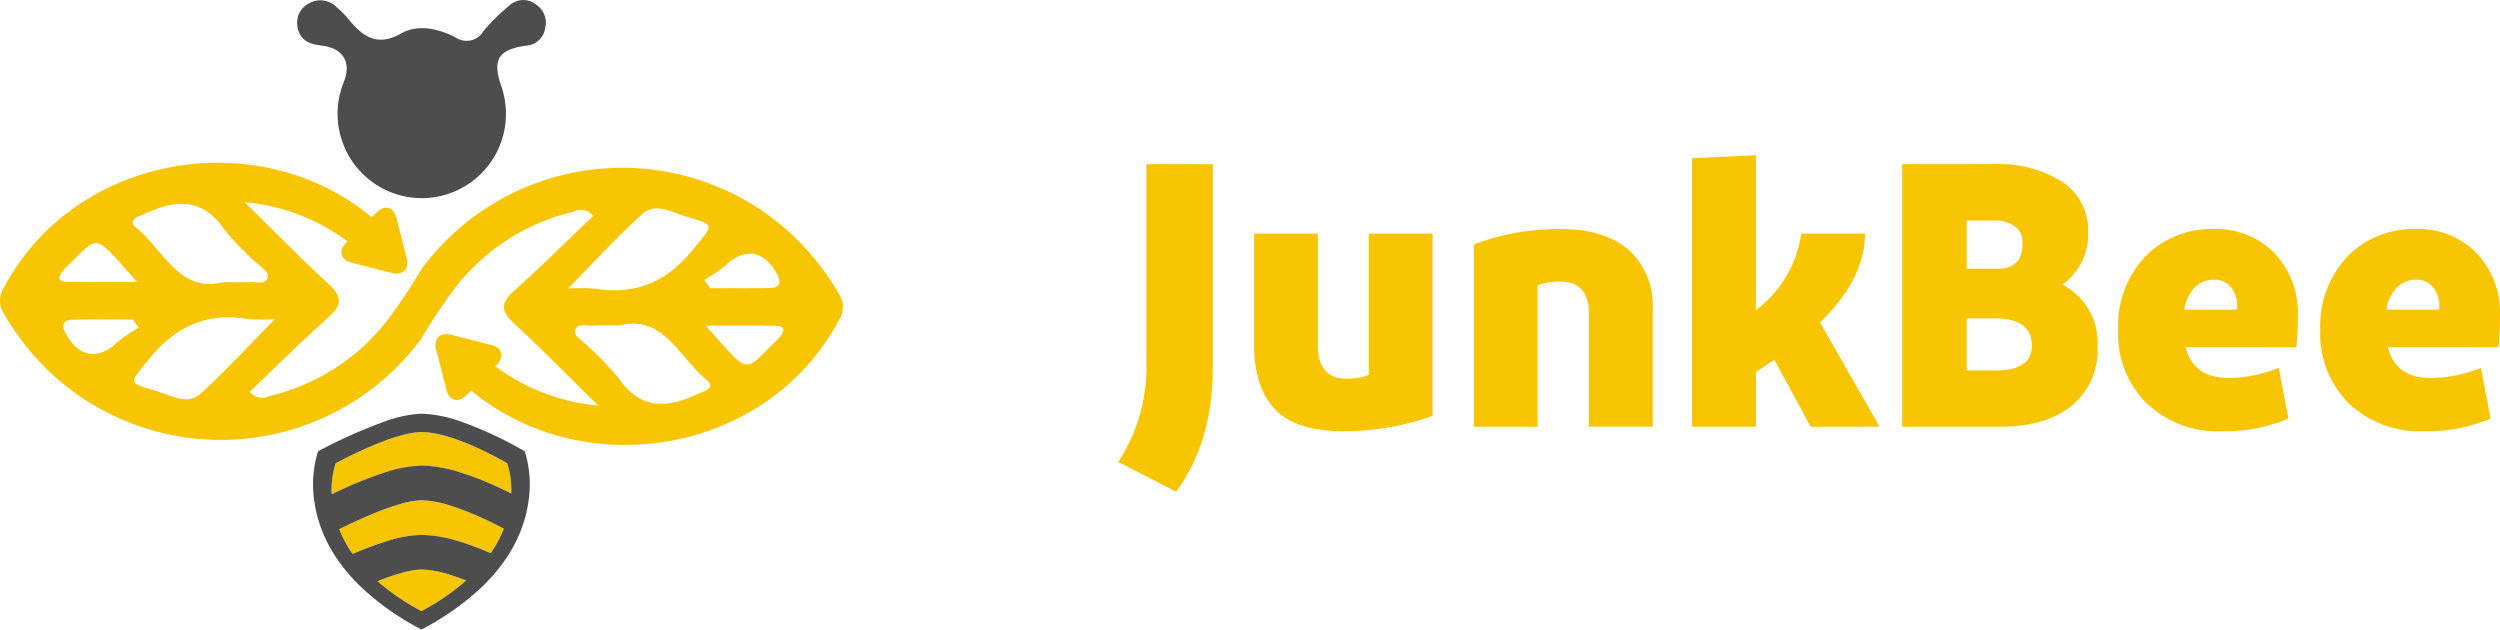 <svg xmlns="http://www.w3.org/2000/svg" width="283.032" height="71.268" viewBox="0 0 283.032 71.268">
  <g id="Group_3343" data-name="Group 3343" transform="translate(-1953.986 483.57)">
    <g id="Group_3341" data-name="Group 3341" transform="translate(2080.591 -466)">
      <g id="Group_637" data-name="Group 637" transform="translate(0 1.019)">
        <path id="Path_744" data-name="Path 744" d="M0,16.444A19.732,19.732,0,0,0,3.184,5.276V-17.271H10.7V5.7q0,8.492-4.16,14.1Z" transform="translate(0 17.271)" fill="#f8c503"/>
      </g>
      <g id="Group_638" data-name="Group 638" transform="translate(15.371 8.876)">
        <path id="Path_745" data-name="Path 745" d="M5.012,10.914q-5.6,0-7.939-2.528T-5.264,1.1V-11.463H1.955V1.148q0,3.821,3.27,3.822a7.073,7.073,0,0,0,2.5-.428V-11.463h7.219V9.171a29.565,29.565,0,0,1-9.936,1.743" transform="translate(5.264 11.463)" fill="#f8c503"/>
      </g>
      <g id="Group_639" data-name="Group 639" transform="translate(40.253 8.365)">
        <path id="Path_746" data-name="Path 746" d="M0,10.914V-9.72a26.927,26.927,0,0,1,9.893-1.743q4.925,0,7.643,2.356A8.529,8.529,0,0,1,20.253-2.29v13.2H13.036v-12.7q0-3.733-3.227-3.736a7.6,7.6,0,0,0-2.59.428V10.914Z" transform="translate(0 11.463)" fill="#f8c503"/>
      </g>
      <g id="Group_640" data-name="Group 640" transform="translate(64.965 0)">
        <path id="Path_747" data-name="Path 747" d="M6.545,14.994l-4.119-7.6c-.906.623-1.6,1.091-2.081,1.4v6.2H-6.874v-30.4l7.219-.34V1.79a13.153,13.153,0,0,0,5.14-8.662H12.7q0,5.1-5.1,10.061l6.75,11.8Z" transform="translate(6.874 15.748)" fill="#f8c503"/>
      </g>
      <g id="Group_641" data-name="Group 641" transform="translate(88.744 1.02)">
        <path id="Path_748" data-name="Path 748" d="M3.562,11.391H6.746q4.2,0,4.2-2.8,0-3.1-4.2-3.1H3.562Zm0-11.51H7.044q2.843,0,2.844-2.887A2.246,2.246,0,0,0,9-4.936,3.755,3.755,0,0,0,6.7-5.594H3.562Zm-7.3,17.877V-11.964H6.619a13.3,13.3,0,0,1,7.836,2.038A6.588,6.588,0,0,1,17.32-4.238a6.95,6.95,0,0,1-2.93,5.9,7.38,7.38,0,0,1,3.99,7.006,8.15,8.15,0,0,1-2.93,6.709q-2.928,2.378-8.066,2.378Z" transform="translate(3.741 11.964)" fill="#f8c503"/>
      </g>
      <g id="Group_642" data-name="Group 642" transform="translate(113.2 8.365)">
        <path id="Path_749" data-name="Path 749" d="M6.566,4.453v-.34a3.262,3.262,0,0,0-.722-2.251,2.387,2.387,0,0,0-1.868-.806,2.977,2.977,0,0,0-2.229.892,4.7,4.7,0,0,0-1.167,2.5Zm6.879.722q0,1.824-.17,3.524H.748Q1.6,12.18,5.631,12.181a15.5,15.5,0,0,0,5.649-1.146l1.1,5.731a18.181,18.181,0,0,1-7.559,1.445,11.672,11.672,0,0,1-8.47-3.143A11.044,11.044,0,0,1-6.9,6.747,11.419,11.419,0,0,1-3.859-1.534,10.412,10.412,0,0,1,3.975-4.677a9.119,9.119,0,0,1,6.817,2.719,9.783,9.783,0,0,1,2.653,7.133" transform="translate(6.896 4.677)" fill="#f8c503"/>
      </g>
      <g id="Group_643" data-name="Group 643" transform="translate(136.086 8.365)">
        <path id="Path_750" data-name="Path 750" d="M6.566,4.453v-.34a3.262,3.262,0,0,0-.722-2.251,2.387,2.387,0,0,0-1.868-.806,2.977,2.977,0,0,0-2.229.892,4.7,4.7,0,0,0-1.167,2.5Zm6.879.722q0,1.824-.17,3.524H.748Q1.6,12.18,5.631,12.181a15.5,15.5,0,0,0,5.649-1.146l1.1,5.731a18.181,18.181,0,0,1-7.559,1.445,11.672,11.672,0,0,1-8.47-3.143A11.044,11.044,0,0,1-6.9,6.747,11.419,11.419,0,0,1-3.859-1.534,10.412,10.412,0,0,1,3.975-4.677a9.119,9.119,0,0,1,6.817,2.719,9.783,9.783,0,0,1,2.653,7.133" transform="translate(6.896 4.677)" fill="#f8c503"/>
      </g>
    </g>
    <g id="Group_3342" data-name="Group 3342" transform="translate(1953.986 -483.57)">
      <g id="Group_635" data-name="Group 635" transform="translate(33.647)">
        <path id="Path_742" data-name="Path 742" d="M6.856,10.99A9.55,9.55,0,0,1-1.854-2.178c.87-2.229-.08-3.832-2.574-4.115-1.313-.151-2.325-.557-2.633-1.923a2.461,2.461,0,0,1,1.2-2.815,2.581,2.581,0,0,1,3.256.472A8.758,8.758,0,0,1-1.442-9.4c1.635,2,3.24,3.35,6.108,1.729,1.868-1.059,4.175-.533,6.077.439a2.217,2.217,0,0,0,3.221-.719,23,23,0,0,1,2.923-2.872,2.317,2.317,0,0,1,3.031-.1A2.467,2.467,0,0,1,20.942-8.3,2.325,2.325,0,0,1,18.7-6.271c-3.093.474-3.752,1.594-2.741,4.56a9.542,9.542,0,0,1-9.108,12.7" transform="translate(7.139 11.444)" fill="#4d4d4d" fill-rule="evenodd"/>
      </g>
      <g id="Group_636" data-name="Group 636" transform="translate(0 18.427)">
        <path id="Path_743" data-name="Path 743" d="M43.268,9.64a3.778,3.778,0,0,1-.3.339C39,13.808,39.967,14.141,34.847,8.4c2.907,0,5.367-.014,7.828.01.953.008,1.28.394.594,1.231m-8.388,6.1c-.265.143-.563.22-.837.347-3.44,1.629-6.544,1.958-9.07-1.737a32.782,32.782,0,0,0-3.956-4.05c-.412-.418-1.166-.827-.947-1.433.286-.788,1.182-.435,1.821-.474.906-.051,1.815-.012,3.219-.012,5.007-1.278,6.751,3.723,9.954,6.275.459.365.318.81-.184,1.084M27.653-4.229c1.506-1.364,3.327-.212,4.932.265,3.415,1.01,3.15.861.937,3.613-2.968,3.7-6.495,5.334-11.168,4.571A23.585,23.585,0,0,0,19.243,4.2c3.107-3.148,5.64-5.92,8.41-8.431m15.326,6.91c.539,1.037.045,1.445-.89,1.462-2.252.047-4.507.016-6.759.016Q35,3.692,34.68,3.224a17.918,17.918,0,0,0,2.433-1.662c2.182-2.07,4.415-1.668,5.865,1.119M-22.343,16.093c-1.506,1.362-3.327.214-4.932-.263-3.415-1.01-3.15-.861-.937-3.613,2.97-3.7,6.495-5.332,11.168-4.573a23.2,23.2,0,0,0,3.113.02c-3.109,3.146-5.64,5.92-8.412,8.429M-37.669,9.185c-.539-1.037-.045-1.447.89-1.464,2.252-.047,4.507-.016,6.761-.016.218.314.431.625.649.937A17.677,17.677,0,0,0-31.8,10.3c-2.182,2.068-4.415,1.664-5.867-1.119m-.288-6.959a4.129,4.129,0,0,1,.294-.341c3.977-3.828,3.007-4.16,8.127,1.582-2.909,0-5.369.012-7.829-.008-.953-.01-1.28-.4-.592-1.233m8.386-6.1c.265-.143.563-.22.837-.347,3.442-1.629,6.544-1.958,9.068,1.737a32.959,32.959,0,0,0,3.96,4.05c.41.421,1.164.827.945,1.433-.284.788-1.182.439-1.819.474-.908.051-1.817.01-3.221.012-5,1.278-6.749-3.723-9.953-6.275-.459-.365-.32-.81.182-1.084M49.918,4.8a30.3,30.3,0,0,0-4.826-6.244A28.229,28.229,0,0,0,2.655,2.007V2A52.736,52.736,0,0,1-.315,6.582a23.83,23.83,0,0,1-14.246,9.786,1.777,1.777,0,0,1-2.221-.48c2.964-2.831,5.85-5.712,8.886-8.416,1.551-1.384,1.635-2.317.063-3.76-3.158-2.9-6.15-5.977-9.521-9.29A22.9,22.9,0,0,1-5.714-1.136l-.127.127c-.931.931-.67,1.954.582,2.276s3.3.843,4.552,1.164S1.308,1.993.986.74.142-2.561-.178-3.812s-1.345-1.515-2.276-.582c-.159.157-.337.335-.519.519-12.854-10.668-33.6-7.161-41.649,7.98a2.7,2.7,0,0,0,.014,2.956A30.318,30.318,0,0,0-39.78,13.31,28.229,28.229,0,0,0,2.655,9.858v0A53.064,53.064,0,0,1,5.626,5.282,23.831,23.831,0,0,1,19.87-4.5a1.783,1.783,0,0,1,2.221.48c-2.964,2.831-5.848,5.712-8.884,8.418-1.551,1.38-1.637,2.317-.063,3.76,3.156,2.9,6.148,5.975,9.521,9.288A22.9,22.9,0,0,1,11.025,13c.041-.043.086-.09.127-.129.929-.931.668-1.956-.584-2.276s-3.3-.843-4.552-1.164S4,9.871,4.323,11.124s.845,3.3,1.166,4.552,1.345,1.517,2.274.584c.159-.157.337-.335.521-.519,12.852,10.668,33.6,7.161,41.647-7.982A2.693,2.693,0,0,0,49.918,4.8" transform="translate(45.057 10.039)" fill="#f8c503"/>
      </g>
      <g id="Group_644" data-name="Group 644" transform="translate(42.74 64.476)">
        <path id="Path_751" data-name="Path 751" d="M2.435,0A9.626,9.626,0,0,0-.027.447c-.8.227-1.658.543-2.509.878A25.663,25.663,0,0,0,2.435,4.709,25.666,25.666,0,0,0,7.5,1.245C6.877,1,6.25.77,5.629.58A11.563,11.563,0,0,0,2.435,0" transform="translate(2.536 0)" fill="#f8c503"/>
      </g>
      <g id="Group_645" data-name="Group 645" transform="translate(38.399 56.635)">
        <path id="Path_752" data-name="Path 752" d="M6.127.284A11.587,11.587,0,0,0,2.933-.3,9.618,9.618,0,0,0,.469.149,31.522,31.522,0,0,0-2.706,1.288C-4.114,1.87-5.431,2.5-6.38,2.974A13.559,13.559,0,0,0-4.853,5.785c1.182-.508,2.456-1.01,3.719-1.408a14.332,14.332,0,0,1,4.068-.753,15.3,15.3,0,0,1,4.336.749A32.424,32.424,0,0,1,10.779,5.7a13.545,13.545,0,0,0,1.488-2.776c-.3-.159-.633-.333-1-.519A34.33,34.33,0,0,0,6.127.284" transform="translate(6.38 0.296)" fill="#f8c503"/>
      </g>
      <g id="Group_646" data-name="Group 646" transform="translate(37.546 48.916)">
        <path id="Path_753" data-name="Path 753" d="M2.988,2.23a14.268,14.268,0,0,1,4.066-.755,15.288,15.288,0,0,1,4.336.751A34.225,34.225,0,0,1,15.436,3.78c.647.292,1.245.584,1.784.855a9.7,9.7,0,0,0-.459-3.425s-5.9-3.532-9.707-3.532C3.8-2.322-2.654,1.21-2.654,1.21A9.85,9.85,0,0,0-3.1,4.716,47.206,47.206,0,0,1,2.988,2.23" transform="translate(3.112 2.322)" fill="#f8c503"/>
      </g>
      <g id="Group_647" data-name="Group 647" transform="translate(35.456 46.832)">
        <path id="Path_754" data-name="Path 754" d="M10.109,4.01A34.192,34.192,0,0,0,6.065,2.456,15.3,15.3,0,0,0,1.729,1.7a14.268,14.268,0,0,0-4.068.755A47.438,47.438,0,0,0-8.431,4.945,9.85,9.85,0,0,1-7.98,1.44s6.455-3.532,9.709-3.532c3.807,0,9.707,3.532,9.707,3.532A9.755,9.755,0,0,1,11.9,4.865c-.539-.271-1.139-.563-1.786-.855m-.535,7.614A32.836,32.836,0,0,0,6.065,10.3a15.3,15.3,0,0,0-4.336-.751,14.268,14.268,0,0,0-4.068.755,39.651,39.651,0,0,0-3.719,1.406A13.461,13.461,0,0,1-7.584,8.9c.949-.474,2.266-1.1,3.674-1.686A31.019,31.019,0,0,1-.735,6.073a9.638,9.638,0,0,1,2.464-.447,11.526,11.526,0,0,1,3.193.582A34.125,34.125,0,0,1,10.06,8.331c.369.184.7.359,1,.518a13.545,13.545,0,0,1-1.488,2.776M1.729,18.176a25.682,25.682,0,0,1-4.973-3.384c.853-.335,1.713-.651,2.509-.878a9.638,9.638,0,0,1,2.464-.447,11.526,11.526,0,0,1,3.193.582c.619.188,1.247.418,1.87.663a25.666,25.666,0,0,1-5.063,3.464M13.432.086A43.569,43.569,0,0,0,6.291-3.249a14.81,14.81,0,0,0-4.562-.927,14.249,14.249,0,0,0-4.27.927A56.975,56.975,0,0,0-9.976.086h0a12.576,12.576,0,0,0-.394,5.832,14.2,14.2,0,0,0,.533,2.264A15.943,15.943,0,0,0-7.7,12.442a20.176,20.176,0,0,0,2.68,3.086,30.248,30.248,0,0,0,6.749,4.732,30.1,30.1,0,0,0,6.824-4.8,20.136,20.136,0,0,0,2.654-3.087,15.908,15.908,0,0,0,2.1-4.234,14.614,14.614,0,0,0,.521-2.239,12.564,12.564,0,0,0-.4-5.808" transform="translate(10.527 4.176)" fill="#4d4d4d"/>
      </g>
    </g>
  </g>
</svg>

